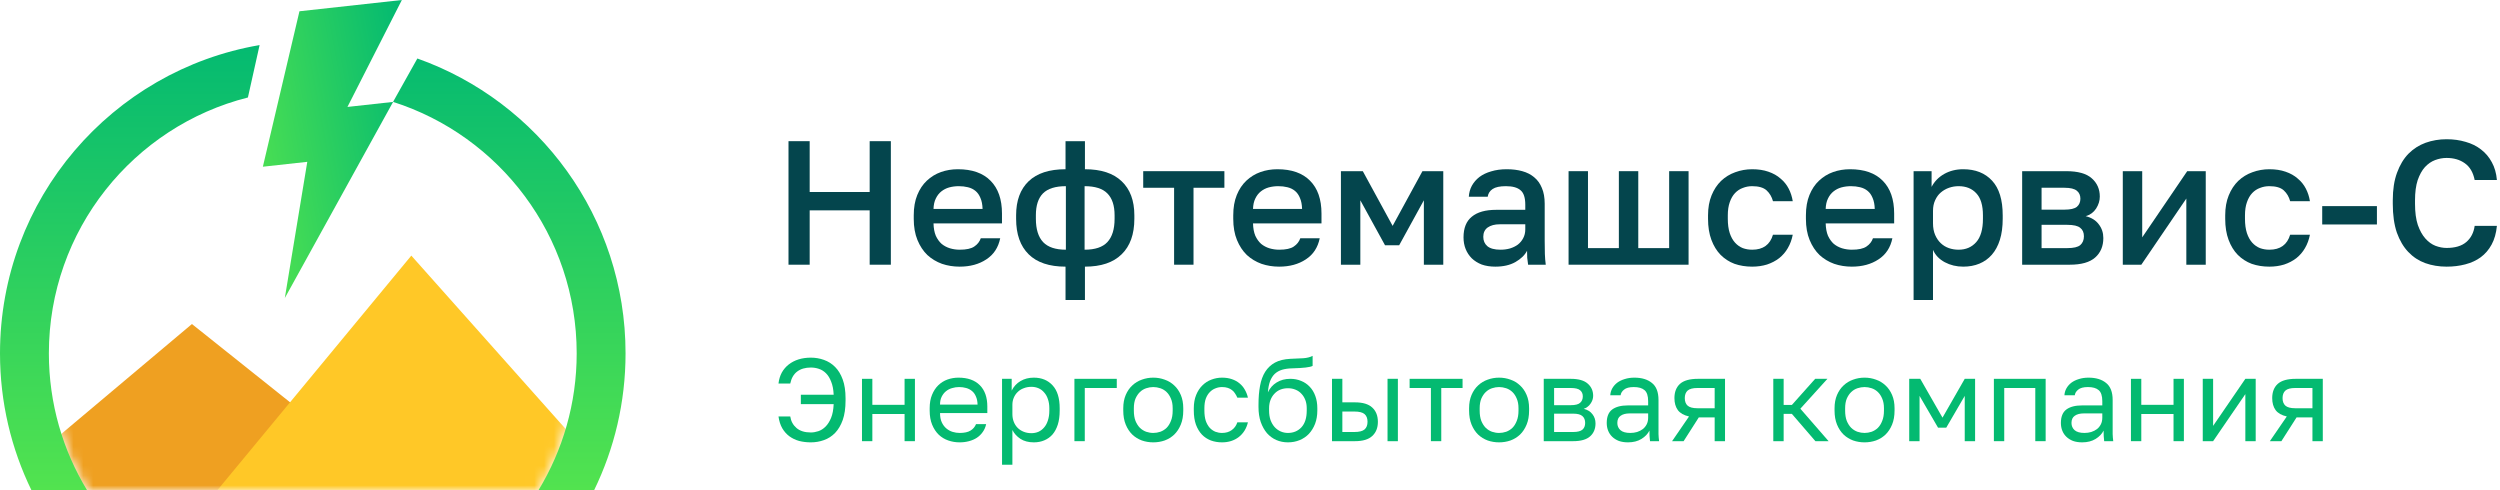 <svg width="255" height="50" viewBox="0 0 255 50" fill="none" xmlns="http://www.w3.org/2000/svg">
<mask id="mask0_281_665" style="mask-type:alpha" maskUnits="userSpaceOnUse" x="4" y="9" width="55" height="41">
<path fill-rule="evenodd" clip-rule="evenodd" d="M54.925 50C57.398 45.93 58.822 41.153 58.822 36.042C58.822 21.176 46.77 9.124 31.903 9.124C17.037 9.124 4.985 21.176 4.985 36.042C4.985 41.153 6.409 45.93 8.882 50H54.925Z" fill="#D9D9D9"/>
</mask>
<g mask="url(#mask0_281_665)">
<path d="M19.577 33.051L0.997 48.68V52.991L41.873 50.835L19.577 33.051Z" fill="#EFA021"/>
<path d="M41.954 26.073L20.936 51.495L36.026 59.97L60.816 47.258L41.954 26.073Z" fill="#FFC827"/>
</g>
<path fill-rule="evenodd" clip-rule="evenodd" d="M40.092 10.392C50.955 13.857 58.822 24.031 58.822 36.042C58.822 41.153 57.398 45.93 54.925 50H60.599C62.654 45.784 63.806 41.048 63.806 36.042C63.806 22.164 54.945 10.355 42.571 5.966L40.092 10.392ZM26.479 4.598C11.443 7.174 0 20.272 0 36.042C0 41.048 1.153 45.784 3.207 50H8.882C6.409 45.93 4.985 41.153 4.985 36.042C4.985 23.459 13.619 12.892 25.287 9.943L26.479 4.598Z" fill="url(#paint0_linear_281_665)"/>
<path d="M40.989 4.27103e-06L30.544 1.149L26.812 17.005L31.343 16.506L29.051 30.401L40.095 10.395L35.439 10.907L40.989 4.27103e-06Z" fill="url(#paint1_linear_281_665)"/>
<path d="M80.427 14.4H82.587V19.584H88.707V14.4H90.867V27H88.707V21.456H82.587V27H80.427V14.4Z" fill="#04454D"/>
<path d="M97.882 27.198C97.246 27.198 96.646 27.102 96.082 26.91C95.518 26.706 95.02 26.406 94.588 26.01C94.168 25.602 93.832 25.092 93.58 24.48C93.328 23.868 93.202 23.148 93.202 22.32V21.96C93.202 21.168 93.322 20.478 93.562 19.89C93.802 19.302 94.126 18.816 94.534 18.432C94.954 18.036 95.434 17.742 95.974 17.55C96.514 17.358 97.09 17.262 97.702 17.262C99.154 17.262 100.264 17.652 101.032 18.432C101.812 19.212 102.202 20.328 102.202 21.78V22.788H95.218C95.23 23.28 95.308 23.7 95.452 24.048C95.608 24.384 95.806 24.66 96.046 24.876C96.298 25.08 96.58 25.23 96.892 25.326C97.216 25.422 97.546 25.47 97.882 25.47C98.566 25.47 99.064 25.362 99.376 25.146C99.7 24.93 99.922 24.648 100.042 24.3H102.022C101.83 25.248 101.356 25.968 100.6 26.46C99.856 26.952 98.95 27.198 97.882 27.198ZM97.792 18.99C97.456 18.99 97.132 19.032 96.82 19.116C96.52 19.2 96.25 19.338 96.01 19.53C95.782 19.71 95.596 19.95 95.452 20.25C95.308 20.538 95.23 20.892 95.218 21.312H100.222C100.21 20.868 100.138 20.496 100.006 20.196C99.886 19.896 99.718 19.656 99.502 19.476C99.286 19.296 99.028 19.17 98.728 19.098C98.44 19.026 98.128 18.99 97.792 18.99Z" fill="#04454D"/>
<path d="M108.684 27.198C107.028 27.198 105.774 26.778 104.922 25.938C104.07 25.098 103.644 23.892 103.644 22.32V21.96C103.644 20.46 104.07 19.302 104.922 18.486C105.774 17.67 107.028 17.262 108.684 17.262V14.4H110.664V17.262C112.308 17.262 113.556 17.67 114.408 18.486C115.272 19.302 115.704 20.46 115.704 21.96V22.32C115.704 23.892 115.272 25.098 114.408 25.938C113.556 26.778 112.308 27.198 110.664 27.198V30.6H108.684V27.198ZM113.688 21.96C113.688 20.964 113.442 20.22 112.95 19.728C112.47 19.236 111.696 18.99 110.628 18.99V25.47C111.696 25.47 112.47 25.212 112.95 24.696C113.442 24.168 113.688 23.376 113.688 22.32V21.96ZM105.66 22.32C105.66 23.376 105.906 24.168 106.398 24.696C106.89 25.212 107.664 25.47 108.72 25.47V18.99C107.652 18.99 106.872 19.236 106.38 19.728C105.9 20.22 105.66 20.958 105.66 21.942V22.32Z" fill="#04454D"/>
<path d="M119.758 19.152H116.608V17.46H124.888V19.152H121.738V27H119.758V19.152Z" fill="#04454D"/>
<path d="M130.472 27.198C129.836 27.198 129.236 27.102 128.672 26.91C128.108 26.706 127.61 26.406 127.178 26.01C126.758 25.602 126.422 25.092 126.17 24.48C125.918 23.868 125.792 23.148 125.792 22.32V21.96C125.792 21.168 125.912 20.478 126.152 19.89C126.392 19.302 126.716 18.816 127.124 18.432C127.544 18.036 128.024 17.742 128.564 17.55C129.104 17.358 129.68 17.262 130.292 17.262C131.744 17.262 132.854 17.652 133.622 18.432C134.402 19.212 134.792 20.328 134.792 21.78V22.788H127.808C127.82 23.28 127.898 23.7 128.042 24.048C128.198 24.384 128.396 24.66 128.636 24.876C128.888 25.08 129.17 25.23 129.482 25.326C129.806 25.422 130.136 25.47 130.472 25.47C131.156 25.47 131.654 25.362 131.966 25.146C132.29 24.93 132.512 24.648 132.632 24.3H134.612C134.42 25.248 133.946 25.968 133.19 26.46C132.446 26.952 131.54 27.198 130.472 27.198ZM130.382 18.99C130.046 18.99 129.722 19.032 129.41 19.116C129.11 19.2 128.84 19.338 128.6 19.53C128.372 19.71 128.186 19.95 128.042 20.25C127.898 20.538 127.82 20.892 127.808 21.312H132.812C132.8 20.868 132.728 20.496 132.596 20.196C132.476 19.896 132.308 19.656 132.092 19.476C131.876 19.296 131.618 19.17 131.318 19.098C131.03 19.026 130.718 18.99 130.382 18.99Z" fill="#04454D"/>
<path d="M136.774 17.46H139.006L142.048 23.04L145.09 17.46H147.214V27H145.234V20.43L142.714 25.02H141.274L138.754 20.43V27H136.774V17.46Z" fill="#04454D"/>
<path d="M152.519 27.198C152.003 27.198 151.541 27.126 151.133 26.982C150.737 26.826 150.401 26.616 150.125 26.352C149.849 26.076 149.639 25.758 149.495 25.398C149.351 25.038 149.279 24.642 149.279 24.21C149.279 23.262 149.561 22.56 150.125 22.104C150.689 21.636 151.517 21.402 152.609 21.402H155.579V20.88C155.579 20.16 155.417 19.668 155.093 19.404C154.781 19.128 154.283 18.99 153.599 18.99C152.987 18.99 152.537 19.086 152.249 19.278C151.961 19.47 151.793 19.734 151.745 20.07H149.819C149.843 19.662 149.945 19.29 150.125 18.954C150.317 18.606 150.575 18.306 150.899 18.054C151.235 17.802 151.637 17.61 152.105 17.478C152.573 17.334 153.101 17.262 153.689 17.262C154.277 17.262 154.805 17.328 155.273 17.46C155.753 17.592 156.161 17.802 156.497 18.09C156.833 18.366 157.091 18.726 157.271 19.17C157.463 19.614 157.559 20.148 157.559 20.772V24.57C157.559 25.074 157.565 25.518 157.577 25.902C157.589 26.274 157.619 26.64 157.667 27H155.867C155.831 26.724 155.801 26.49 155.777 26.298C155.765 26.106 155.759 25.866 155.759 25.578C155.531 26.022 155.135 26.406 154.571 26.73C154.019 27.042 153.335 27.198 152.519 27.198ZM153.059 25.47C153.395 25.47 153.713 25.428 154.013 25.344C154.325 25.248 154.595 25.116 154.823 24.948C155.051 24.768 155.231 24.552 155.363 24.3C155.507 24.036 155.579 23.736 155.579 23.4V22.878H152.969C152.465 22.878 152.057 22.986 151.745 23.202C151.445 23.418 151.295 23.736 151.295 24.156C151.295 24.552 151.433 24.87 151.709 25.11C151.997 25.35 152.447 25.47 153.059 25.47Z" fill="#04454D"/>
<path d="M159.994 17.46H161.974V25.308H165.124V17.46H167.104V25.308H170.254V17.46H172.234V27H159.994V17.46Z" fill="#04454D"/>
<path d="M178.72 27.198C178.072 27.198 177.472 27.102 176.92 26.91C176.38 26.706 175.906 26.4 175.498 25.992C175.102 25.584 174.79 25.074 174.562 24.462C174.334 23.85 174.22 23.136 174.22 22.32V21.96C174.22 21.192 174.34 20.514 174.58 19.926C174.82 19.338 175.144 18.846 175.552 18.45C175.972 18.054 176.452 17.76 176.992 17.568C177.544 17.364 178.12 17.262 178.72 17.262C179.344 17.262 179.896 17.346 180.376 17.514C180.868 17.682 181.282 17.916 181.618 18.216C181.966 18.504 182.242 18.846 182.446 19.242C182.65 19.638 182.788 20.064 182.86 20.52H180.844C180.724 20.076 180.508 19.71 180.196 19.422C179.884 19.134 179.392 18.99 178.72 18.99C178.384 18.99 178.066 19.05 177.766 19.17C177.466 19.278 177.202 19.452 176.974 19.692C176.746 19.932 176.566 20.244 176.434 20.628C176.302 21 176.236 21.444 176.236 21.96V22.32C176.236 22.884 176.302 23.37 176.434 23.778C176.566 24.174 176.746 24.498 176.974 24.75C177.202 25.002 177.466 25.188 177.766 25.308C178.066 25.416 178.384 25.47 178.72 25.47C179.836 25.47 180.544 24.96 180.844 23.94H182.86C182.764 24.444 182.596 24.9 182.356 25.308C182.128 25.704 181.834 26.046 181.474 26.334C181.114 26.61 180.7 26.826 180.232 26.982C179.764 27.126 179.26 27.198 178.72 27.198Z" fill="#04454D"/>
<path d="M188.884 27.198C188.248 27.198 187.648 27.102 187.084 26.91C186.52 26.706 186.022 26.406 185.59 26.01C185.17 25.602 184.834 25.092 184.582 24.48C184.33 23.868 184.204 23.148 184.204 22.32V21.96C184.204 21.168 184.324 20.478 184.564 19.89C184.804 19.302 185.128 18.816 185.536 18.432C185.956 18.036 186.436 17.742 186.976 17.55C187.516 17.358 188.092 17.262 188.704 17.262C190.156 17.262 191.266 17.652 192.034 18.432C192.814 19.212 193.204 20.328 193.204 21.78V22.788H186.22C186.232 23.28 186.31 23.7 186.454 24.048C186.61 24.384 186.808 24.66 187.048 24.876C187.3 25.08 187.582 25.23 187.894 25.326C188.218 25.422 188.548 25.47 188.884 25.47C189.568 25.47 190.066 25.362 190.378 25.146C190.702 24.93 190.924 24.648 191.044 24.3H193.024C192.832 25.248 192.358 25.968 191.602 26.46C190.858 26.952 189.952 27.198 188.884 27.198ZM188.794 18.99C188.458 18.99 188.134 19.032 187.822 19.116C187.522 19.2 187.252 19.338 187.012 19.53C186.784 19.71 186.598 19.95 186.454 20.25C186.31 20.538 186.232 20.892 186.22 21.312H191.224C191.212 20.868 191.14 20.496 191.008 20.196C190.888 19.896 190.72 19.656 190.504 19.476C190.288 19.296 190.03 19.17 189.73 19.098C189.442 19.026 189.13 18.99 188.794 18.99Z" fill="#04454D"/>
<path d="M195.186 17.46H197.022V19.062C197.31 18.51 197.736 18.072 198.3 17.748C198.876 17.424 199.524 17.262 200.244 17.262C201.492 17.262 202.476 17.652 203.196 18.432C203.916 19.212 204.276 20.388 204.276 21.96V22.32C204.276 23.136 204.18 23.85 203.988 24.462C203.796 25.074 203.52 25.584 203.16 25.992C202.812 26.388 202.392 26.688 201.9 26.892C201.408 27.096 200.856 27.198 200.244 27.198C199.56 27.198 198.936 27.048 198.372 26.748C197.808 26.448 197.406 26.028 197.166 25.488V30.6H195.186V17.46ZM199.776 25.47C200.52 25.47 201.12 25.212 201.576 24.696C202.032 24.18 202.26 23.388 202.26 22.32V21.96C202.26 20.952 202.038 20.208 201.594 19.728C201.15 19.236 200.544 18.99 199.776 18.99C199.44 18.99 199.116 19.044 198.804 19.152C198.492 19.26 198.21 19.422 197.958 19.638C197.718 19.842 197.526 20.106 197.382 20.43C197.238 20.742 197.166 21.102 197.166 21.51V22.77C197.166 23.226 197.238 23.622 197.382 23.958C197.526 24.294 197.718 24.576 197.958 24.804C198.198 25.032 198.474 25.2 198.786 25.308C199.098 25.416 199.428 25.47 199.776 25.47Z" fill="#04454D"/>
<path d="M206.26 17.46H210.76C211.96 17.46 212.83 17.706 213.37 18.198C213.91 18.678 214.18 19.296 214.18 20.052C214.18 20.472 214.054 20.88 213.802 21.276C213.55 21.66 213.196 21.918 212.74 22.05C213.328 22.194 213.772 22.47 214.072 22.878C214.384 23.274 214.54 23.742 214.54 24.282C214.54 25.11 214.264 25.77 213.712 26.262C213.16 26.754 212.296 27 211.12 27H206.26V17.46ZM210.85 25.308C211.498 25.308 211.942 25.206 212.182 25.002C212.434 24.786 212.56 24.486 212.56 24.102C212.56 23.718 212.434 23.43 212.182 23.238C211.942 23.034 211.498 22.932 210.85 22.932H208.24V25.308H210.85ZM210.58 21.384C211.18 21.384 211.6 21.288 211.84 21.096C212.08 20.892 212.2 20.616 212.2 20.268C212.2 19.92 212.08 19.65 211.84 19.458C211.6 19.254 211.18 19.152 210.58 19.152H208.24V21.384H210.58Z" fill="#04454D"/>
<path d="M216.525 17.46H218.506V24.21L223.096 17.46H224.986V27H223.006V20.25L218.415 27H216.525V17.46Z" fill="#04454D"/>
<path d="M231.472 27.198C230.824 27.198 230.224 27.102 229.672 26.91C229.132 26.706 228.658 26.4 228.25 25.992C227.854 25.584 227.542 25.074 227.314 24.462C227.086 23.85 226.972 23.136 226.972 22.32V21.96C226.972 21.192 227.092 20.514 227.332 19.926C227.572 19.338 227.896 18.846 228.304 18.45C228.724 18.054 229.204 17.76 229.744 17.568C230.296 17.364 230.872 17.262 231.472 17.262C232.096 17.262 232.648 17.346 233.128 17.514C233.62 17.682 234.034 17.916 234.37 18.216C234.718 18.504 234.994 18.846 235.198 19.242C235.402 19.638 235.54 20.064 235.612 20.52H233.596C233.476 20.076 233.26 19.71 232.948 19.422C232.636 19.134 232.144 18.99 231.472 18.99C231.136 18.99 230.818 19.05 230.518 19.17C230.218 19.278 229.954 19.452 229.726 19.692C229.498 19.932 229.318 20.244 229.186 20.628C229.054 21 228.988 21.444 228.988 21.96V22.32C228.988 22.884 229.054 23.37 229.186 23.778C229.318 24.174 229.498 24.498 229.726 24.75C229.954 25.002 230.218 25.188 230.518 25.308C230.818 25.416 231.136 25.47 231.472 25.47C232.588 25.47 233.296 24.96 233.596 23.94H235.612C235.516 24.444 235.348 24.9 235.108 25.308C234.88 25.704 234.586 26.046 234.226 26.334C233.866 26.61 233.452 26.826 232.984 26.982C232.516 27.126 232.012 27.198 231.472 27.198Z" fill="#04454D"/>
<path d="M236.866 21.024H242.446V22.896H236.866V21.024Z" fill="#04454D"/>
<path d="M249.554 27.198C248.774 27.198 248.048 27.078 247.376 26.838C246.716 26.598 246.14 26.22 245.648 25.704C245.156 25.188 244.766 24.528 244.478 23.724C244.202 22.908 244.064 21.93 244.064 20.79V20.43C244.064 19.338 244.208 18.402 244.496 17.622C244.784 16.83 245.174 16.182 245.666 15.678C246.17 15.174 246.752 14.802 247.412 14.562C248.084 14.322 248.798 14.202 249.554 14.202C250.25 14.202 250.898 14.292 251.498 14.472C252.098 14.64 252.62 14.898 253.064 15.246C253.52 15.594 253.886 16.026 254.162 16.542C254.45 17.058 254.624 17.664 254.684 18.36H252.416C252.26 17.58 251.924 17.01 251.408 16.65C250.904 16.29 250.286 16.11 249.554 16.11C249.158 16.11 248.768 16.182 248.384 16.326C248 16.47 247.652 16.71 247.34 17.046C247.04 17.382 246.794 17.826 246.602 18.378C246.422 18.93 246.332 19.614 246.332 20.43V20.79C246.332 21.654 246.428 22.374 246.62 22.95C246.824 23.526 247.082 23.988 247.394 24.336C247.706 24.684 248.048 24.93 248.42 25.074C248.804 25.218 249.182 25.29 249.554 25.29C250.418 25.29 251.084 25.092 251.552 24.696C252.032 24.288 252.32 23.736 252.416 23.04H254.684C254.612 23.784 254.432 24.42 254.144 24.948C253.856 25.476 253.484 25.908 253.028 26.244C252.584 26.568 252.062 26.808 251.462 26.964C250.874 27.12 250.238 27.198 249.554 27.198Z" fill="#04454D"/>
<path d="M82.707 45.12C82.282 45.12 81.882 45.072 81.507 44.976C81.138 44.872 80.806 44.712 80.51 44.496C80.222 44.28 79.983 44.008 79.79 43.68C79.599 43.344 79.471 42.944 79.406 42.48H80.606C80.678 42.96 80.891 43.352 81.243 43.656C81.594 43.96 82.082 44.112 82.707 44.112C82.954 44.112 83.21 44.068 83.475 43.98C83.739 43.892 83.983 43.736 84.207 43.512C84.43 43.288 84.618 42.992 84.77 42.624C84.922 42.256 85.01 41.788 85.034 41.22H81.686V40.26H85.034C85.01 39.732 84.927 39.292 84.782 38.94C84.647 38.58 84.471 38.292 84.254 38.076C84.038 37.86 83.794 37.708 83.522 37.62C83.258 37.532 82.987 37.488 82.707 37.488C82.138 37.488 81.674 37.624 81.314 37.896C80.954 38.168 80.719 38.576 80.606 39.12H79.406C79.454 38.704 79.567 38.332 79.743 38.004C79.927 37.676 80.162 37.4 80.451 37.176C80.739 36.952 81.07 36.78 81.447 36.66C81.831 36.54 82.251 36.48 82.707 36.48C83.171 36.48 83.615 36.556 84.038 36.708C84.471 36.86 84.85 37.1 85.178 37.428C85.507 37.756 85.766 38.184 85.959 38.712C86.15 39.24 86.246 39.876 86.246 40.62V40.86C86.246 41.636 86.15 42.296 85.959 42.84C85.766 43.376 85.507 43.816 85.178 44.16C84.85 44.496 84.471 44.74 84.038 44.892C83.615 45.044 83.171 45.12 82.707 45.12Z" fill="#04BA71"/>
<path d="M87.923 38.64H88.979V41.292H92.267V38.64H93.323V45H92.267V42.228H88.979V45H87.923V38.64Z" fill="#04BA71"/>
<path d="M97.887 45.12C97.479 45.12 97.091 45.056 96.723 44.928C96.355 44.8 96.031 44.604 95.751 44.34C95.471 44.068 95.247 43.728 95.079 43.32C94.911 42.912 94.827 42.432 94.827 41.88V41.64C94.827 41.112 94.907 40.656 95.067 40.272C95.227 39.88 95.439 39.556 95.703 39.3C95.975 39.036 96.287 38.84 96.639 38.712C96.999 38.584 97.375 38.52 97.767 38.52C98.703 38.52 99.427 38.776 99.939 39.288C100.451 39.8 100.707 40.524 100.707 41.46V42.132H95.883C95.883 42.508 95.943 42.824 96.063 43.08C96.183 43.336 96.339 43.544 96.531 43.704C96.723 43.864 96.935 43.98 97.167 44.052C97.407 44.124 97.647 44.16 97.887 44.16C98.367 44.16 98.735 44.08 98.991 43.92C99.255 43.76 99.443 43.54 99.555 43.26H100.587C100.523 43.564 100.407 43.832 100.239 44.064C100.079 44.296 99.879 44.492 99.639 44.652C99.407 44.804 99.139 44.92 98.835 45C98.539 45.08 98.223 45.12 97.887 45.12ZM97.827 39.48C97.579 39.48 97.339 39.516 97.107 39.588C96.875 39.652 96.667 39.76 96.483 39.912C96.307 40.056 96.163 40.24 96.051 40.464C95.939 40.688 95.883 40.956 95.883 41.268H99.711C99.703 40.94 99.647 40.664 99.543 40.44C99.447 40.208 99.315 40.024 99.147 39.888C98.979 39.744 98.779 39.64 98.547 39.576C98.323 39.512 98.083 39.48 97.827 39.48Z" fill="#04BA71"/>
<path d="M102.208 38.64H103.192V39.84C103.408 39.416 103.708 39.092 104.092 38.868C104.484 38.636 104.936 38.52 105.448 38.52C106.248 38.52 106.888 38.784 107.368 39.312C107.848 39.832 108.088 40.608 108.088 41.64V41.88C108.088 42.424 108.024 42.9 107.896 43.308C107.768 43.708 107.588 44.044 107.356 44.316C107.124 44.58 106.844 44.78 106.516 44.916C106.196 45.052 105.84 45.12 105.448 45.12C104.904 45.12 104.448 45 104.08 44.76C103.72 44.52 103.448 44.22 103.264 43.86V47.4H102.208V38.64ZM105.208 44.184C105.464 44.184 105.704 44.136 105.928 44.04C106.152 43.936 106.344 43.788 106.504 43.596C106.672 43.404 106.8 43.164 106.888 42.876C106.984 42.588 107.032 42.256 107.032 41.88V41.64C107.032 41.296 106.984 40.988 106.888 40.716C106.8 40.444 106.672 40.216 106.504 40.032C106.344 39.84 106.152 39.696 105.928 39.6C105.704 39.504 105.464 39.456 105.208 39.456C104.92 39.456 104.656 39.504 104.416 39.6C104.176 39.688 103.972 39.816 103.804 39.984C103.636 40.144 103.504 40.336 103.408 40.56C103.312 40.784 103.264 41.024 103.264 41.28V42.24C103.264 42.528 103.312 42.792 103.408 43.032C103.504 43.272 103.636 43.476 103.804 43.644C103.972 43.812 104.176 43.944 104.416 44.04C104.656 44.136 104.92 44.184 105.208 44.184Z" fill="#04BA71"/>
<path d="M109.591 38.64H113.911V39.576H110.647V45H109.591V38.64Z" fill="#04BA71"/>
<path d="M117.633 45.12C117.225 45.12 116.837 45.056 116.469 44.928C116.101 44.792 115.777 44.592 115.497 44.328C115.217 44.056 114.993 43.716 114.825 43.308C114.657 42.9 114.573 42.424 114.573 41.88V41.64C114.573 41.128 114.657 40.676 114.825 40.284C114.993 39.892 115.217 39.568 115.497 39.312C115.777 39.048 116.101 38.852 116.469 38.724C116.837 38.588 117.225 38.52 117.633 38.52C118.041 38.52 118.429 38.588 118.797 38.724C119.165 38.852 119.489 39.048 119.769 39.312C120.049 39.568 120.273 39.892 120.441 40.284C120.609 40.676 120.693 41.128 120.693 41.64V41.88C120.693 42.424 120.609 42.9 120.441 43.308C120.273 43.716 120.049 44.056 119.769 44.328C119.489 44.592 119.165 44.792 118.797 44.928C118.429 45.056 118.041 45.12 117.633 45.12ZM117.633 44.16C117.873 44.16 118.113 44.12 118.353 44.04C118.593 43.952 118.805 43.82 118.989 43.644C119.173 43.46 119.321 43.224 119.433 42.936C119.553 42.648 119.613 42.296 119.613 41.88V41.64C119.613 41.256 119.553 40.928 119.433 40.656C119.321 40.384 119.173 40.16 118.989 39.984C118.805 39.808 118.593 39.68 118.353 39.6C118.113 39.52 117.873 39.48 117.633 39.48C117.393 39.48 117.153 39.52 116.913 39.6C116.673 39.68 116.461 39.808 116.277 39.984C116.093 40.16 115.941 40.384 115.821 40.656C115.709 40.928 115.653 41.256 115.653 41.64V41.88C115.653 42.296 115.709 42.648 115.821 42.936C115.941 43.224 116.093 43.46 116.277 43.644C116.461 43.82 116.673 43.952 116.913 44.04C117.153 44.12 117.393 44.16 117.633 44.16Z" fill="#04BA71"/>
<path d="M124.648 45.12C124.24 45.12 123.86 45.056 123.508 44.928C123.156 44.792 122.852 44.592 122.596 44.328C122.34 44.056 122.136 43.716 121.984 43.308C121.84 42.9 121.768 42.424 121.768 41.88V41.64C121.768 41.128 121.848 40.676 122.008 40.284C122.168 39.892 122.38 39.568 122.644 39.312C122.908 39.048 123.212 38.852 123.556 38.724C123.908 38.588 124.272 38.52 124.648 38.52C125.024 38.52 125.36 38.572 125.656 38.676C125.96 38.78 126.22 38.924 126.436 39.108C126.66 39.292 126.84 39.508 126.976 39.756C127.12 40.004 127.224 40.272 127.288 40.56H126.208C126.144 40.408 126.068 40.268 125.98 40.14C125.9 40.004 125.796 39.888 125.668 39.792C125.548 39.696 125.404 39.62 125.236 39.564C125.068 39.508 124.872 39.48 124.648 39.48C124.416 39.48 124.192 39.524 123.976 39.612C123.76 39.692 123.568 39.82 123.4 39.996C123.232 40.164 123.096 40.384 122.992 40.656C122.896 40.928 122.848 41.256 122.848 41.64V41.88C122.848 42.288 122.896 42.64 122.992 42.936C123.096 43.224 123.232 43.46 123.4 43.644C123.568 43.82 123.76 43.952 123.976 44.04C124.192 44.12 124.416 44.16 124.648 44.16C125.04 44.16 125.368 44.064 125.632 43.872C125.904 43.68 126.096 43.416 126.208 43.08H127.288C127.136 43.712 126.824 44.212 126.352 44.58C125.88 44.94 125.312 45.12 124.648 45.12Z" fill="#04BA71"/>
<path d="M131.367 45.12C130.943 45.12 130.547 45.04 130.179 44.88C129.819 44.72 129.503 44.488 129.231 44.184C128.967 43.872 128.755 43.492 128.595 43.044C128.443 42.596 128.367 42.088 128.367 41.52V41.28C128.367 40.56 128.419 39.92 128.523 39.36C128.627 38.792 128.803 38.312 129.051 37.92C129.307 37.52 129.639 37.208 130.047 36.984C130.463 36.76 130.983 36.632 131.607 36.6C132.111 36.576 132.551 36.556 132.927 36.54C133.303 36.516 133.623 36.436 133.887 36.3V37.32C133.759 37.392 133.523 37.448 133.179 37.488C132.843 37.528 132.379 37.556 131.787 37.572C131.403 37.58 131.063 37.628 130.767 37.716C130.479 37.804 130.231 37.944 130.023 38.136C129.823 38.328 129.663 38.58 129.543 38.892C129.431 39.196 129.359 39.572 129.327 40.02C129.519 39.596 129.815 39.26 130.215 39.012C130.615 38.764 131.079 38.64 131.607 38.64C132.015 38.64 132.387 38.712 132.723 38.856C133.059 38.992 133.347 39.188 133.587 39.444C133.835 39.7 134.027 40.016 134.163 40.392C134.299 40.76 134.367 41.176 134.367 41.64V41.88C134.367 42.376 134.291 42.824 134.139 43.224C133.987 43.616 133.779 43.956 133.515 44.244C133.251 44.524 132.935 44.74 132.567 44.892C132.199 45.044 131.799 45.12 131.367 45.12ZM131.367 44.16C131.927 44.16 132.387 43.968 132.747 43.584C133.107 43.192 133.287 42.624 133.287 41.88V41.64C133.287 41.328 133.239 41.048 133.143 40.8C133.047 40.552 132.915 40.34 132.747 40.164C132.579 39.98 132.375 39.84 132.135 39.744C131.903 39.648 131.647 39.6 131.367 39.6C131.087 39.6 130.827 39.648 130.587 39.744C130.355 39.84 130.155 39.98 129.987 40.164C129.819 40.34 129.687 40.552 129.591 40.8C129.495 41.048 129.447 41.328 129.447 41.64V41.88C129.447 42.232 129.495 42.552 129.591 42.84C129.695 43.12 129.835 43.36 130.011 43.56C130.187 43.752 130.391 43.9 130.623 44.004C130.855 44.108 131.103 44.16 131.367 44.16Z" fill="#04BA71"/>
<path d="M135.864 38.64H136.92V41.04H138.204C139.004 41.04 139.592 41.216 139.968 41.568C140.352 41.92 140.544 42.408 140.544 43.032C140.544 43.64 140.352 44.12 139.968 44.472C139.592 44.824 139.004 45 138.204 45H135.864V38.64ZM138.144 44.064C138.64 44.064 138.988 43.976 139.188 43.8C139.388 43.624 139.488 43.364 139.488 43.02C139.488 42.676 139.388 42.416 139.188 42.24C138.988 42.064 138.64 41.976 138.144 41.976H136.92V44.064H138.144ZM141.528 38.64H142.584V45H141.528V38.64Z" fill="#04BA71"/>
<path d="M145.953 39.576H143.781V38.64H149.181V39.576H147.009V45H145.953V39.576Z" fill="#04BA71"/>
<path d="M152.907 45.12C152.499 45.12 152.111 45.056 151.743 44.928C151.375 44.792 151.051 44.592 150.771 44.328C150.491 44.056 150.267 43.716 150.099 43.308C149.931 42.9 149.847 42.424 149.847 41.88V41.64C149.847 41.128 149.931 40.676 150.099 40.284C150.267 39.892 150.491 39.568 150.771 39.312C151.051 39.048 151.375 38.852 151.743 38.724C152.111 38.588 152.499 38.52 152.907 38.52C153.315 38.52 153.703 38.588 154.071 38.724C154.439 38.852 154.763 39.048 155.043 39.312C155.323 39.568 155.547 39.892 155.715 40.284C155.883 40.676 155.967 41.128 155.967 41.64V41.88C155.967 42.424 155.883 42.9 155.715 43.308C155.547 43.716 155.323 44.056 155.043 44.328C154.763 44.592 154.439 44.792 154.071 44.928C153.703 45.056 153.315 45.12 152.907 45.12ZM152.907 44.16C153.147 44.16 153.387 44.12 153.627 44.04C153.867 43.952 154.079 43.82 154.263 43.644C154.447 43.46 154.595 43.224 154.707 42.936C154.827 42.648 154.887 42.296 154.887 41.88V41.64C154.887 41.256 154.827 40.928 154.707 40.656C154.595 40.384 154.447 40.16 154.263 39.984C154.079 39.808 153.867 39.68 153.627 39.6C153.387 39.52 153.147 39.48 152.907 39.48C152.667 39.48 152.427 39.52 152.187 39.6C151.947 39.68 151.735 39.808 151.551 39.984C151.367 40.16 151.215 40.384 151.095 40.656C150.983 40.928 150.927 41.256 150.927 41.64V41.88C150.927 42.296 150.983 42.648 151.095 42.936C151.215 43.224 151.367 43.46 151.551 43.644C151.735 43.82 151.947 43.952 152.187 44.04C152.427 44.12 152.667 44.16 152.907 44.16Z" fill="#04BA71"/>
<path d="M157.462 38.64H160.222C161.006 38.64 161.582 38.804 161.95 39.132C162.318 39.452 162.502 39.868 162.502 40.38C162.502 40.516 162.478 40.656 162.43 40.8C162.382 40.936 162.314 41.064 162.226 41.184C162.146 41.304 162.046 41.408 161.926 41.496C161.814 41.584 161.686 41.652 161.542 41.7C161.934 41.796 162.23 41.98 162.43 42.252C162.638 42.516 162.742 42.828 162.742 43.188C162.742 43.74 162.558 44.18 162.19 44.508C161.822 44.836 161.246 45 160.462 45H157.462V38.64ZM160.462 44.064C160.91 44.064 161.226 43.984 161.41 43.824C161.594 43.664 161.686 43.436 161.686 43.14C161.686 42.836 161.594 42.604 161.41 42.444C161.226 42.276 160.91 42.192 160.462 42.192H158.518V44.064H160.462ZM160.222 41.328C160.678 41.328 160.994 41.248 161.17 41.088C161.354 40.928 161.446 40.708 161.446 40.428C161.446 40.164 161.354 39.956 161.17 39.804C160.994 39.652 160.678 39.576 160.222 39.576H158.518V41.328H160.222Z" fill="#04BA71"/>
<path d="M166.059 45.12C165.707 45.12 165.395 45.072 165.123 44.976C164.859 44.872 164.635 44.732 164.451 44.556C164.267 44.38 164.127 44.172 164.031 43.932C163.935 43.692 163.887 43.428 163.887 43.14C163.887 42.508 164.071 42.052 164.439 41.772C164.815 41.492 165.351 41.352 166.047 41.352H168.111V40.92C168.111 40.376 167.987 40 167.739 39.792C167.499 39.584 167.135 39.48 166.647 39.48C166.191 39.48 165.859 39.568 165.651 39.744C165.443 39.912 165.327 40.104 165.303 40.32H164.247C164.263 40.064 164.331 39.828 164.451 39.612C164.579 39.388 164.747 39.196 164.955 39.036C165.171 38.876 165.427 38.752 165.723 38.664C166.019 38.568 166.347 38.52 166.707 38.52C167.459 38.52 168.055 38.7 168.495 39.06C168.943 39.412 169.167 39.992 169.167 40.8V43.38C169.167 43.716 169.167 44.012 169.167 44.268C169.175 44.516 169.195 44.76 169.227 45H168.303C168.279 44.816 168.263 44.644 168.255 44.484C168.247 44.316 168.243 44.128 168.243 43.92C168.075 44.256 167.803 44.54 167.427 44.772C167.051 45.004 166.595 45.12 166.059 45.12ZM166.287 44.16C166.535 44.16 166.767 44.128 166.983 44.064C167.207 43.992 167.403 43.892 167.571 43.764C167.739 43.628 167.871 43.464 167.967 43.272C168.063 43.08 168.111 42.856 168.111 42.6V42.168H166.227C165.835 42.168 165.527 42.248 165.303 42.408C165.079 42.56 164.967 42.804 164.967 43.14C164.967 43.436 165.071 43.68 165.279 43.872C165.495 44.064 165.831 44.16 166.287 44.16Z" fill="#04BA71"/>
<path d="M172.28 42.48C171.752 42.36 171.372 42.144 171.14 41.832C170.908 41.512 170.792 41.104 170.792 40.608C170.792 39.984 170.98 39.5 171.356 39.156C171.74 38.812 172.352 38.64 173.192 38.64H175.952V45H174.896V42.576H173.276L171.728 45H170.552L172.28 42.48ZM171.848 40.608C171.848 40.944 171.944 41.2 172.136 41.376C172.336 41.552 172.668 41.64 173.132 41.64H174.896V39.576H173.132C172.668 39.576 172.336 39.664 172.136 39.84C171.944 40.016 171.848 40.272 171.848 40.608Z" fill="#04BA71"/>
<path d="M180.876 38.64H181.932V41.304H182.772L185.148 38.64H186.396L183.636 41.688L186.516 45H185.172L182.772 42.216H181.932V45H180.876V38.64Z" fill="#04BA71"/>
<path d="M190.184 45.12C189.776 45.12 189.388 45.056 189.02 44.928C188.652 44.792 188.328 44.592 188.048 44.328C187.768 44.056 187.544 43.716 187.376 43.308C187.208 42.9 187.124 42.424 187.124 41.88V41.64C187.124 41.128 187.208 40.676 187.376 40.284C187.544 39.892 187.768 39.568 188.048 39.312C188.328 39.048 188.652 38.852 189.02 38.724C189.388 38.588 189.776 38.52 190.184 38.52C190.592 38.52 190.98 38.588 191.348 38.724C191.716 38.852 192.04 39.048 192.32 39.312C192.6 39.568 192.824 39.892 192.992 40.284C193.16 40.676 193.244 41.128 193.244 41.64V41.88C193.244 42.424 193.16 42.9 192.992 43.308C192.824 43.716 192.6 44.056 192.32 44.328C192.04 44.592 191.716 44.792 191.348 44.928C190.98 45.056 190.592 45.12 190.184 45.12ZM190.184 44.16C190.424 44.16 190.664 44.12 190.904 44.04C191.144 43.952 191.356 43.82 191.54 43.644C191.724 43.46 191.872 43.224 191.984 42.936C192.104 42.648 192.164 42.296 192.164 41.88V41.64C192.164 41.256 192.104 40.928 191.984 40.656C191.872 40.384 191.724 40.16 191.54 39.984C191.356 39.808 191.144 39.68 190.904 39.6C190.664 39.52 190.424 39.48 190.184 39.48C189.944 39.48 189.704 39.52 189.464 39.6C189.224 39.68 189.012 39.808 188.828 39.984C188.644 40.16 188.492 40.384 188.372 40.656C188.26 40.928 188.204 41.256 188.204 41.64V41.88C188.204 42.296 188.26 42.648 188.372 42.936C188.492 43.224 188.644 43.46 188.828 43.644C189.012 43.82 189.224 43.952 189.464 44.04C189.704 44.12 189.944 44.16 190.184 44.16Z" fill="#04BA71"/>
<path d="M194.739 38.64H195.867L198.135 42.6L200.403 38.64H201.459V45H200.403V40.38L198.519 43.62H197.679L195.795 40.38V45H194.739V38.64Z" fill="#04BA71"/>
<path d="M203.376 38.64H208.656V45H207.6V39.576H204.432V45H203.376V38.64Z" fill="#04BA71"/>
<path d="M212.383 45.12C212.031 45.12 211.719 45.072 211.447 44.976C211.183 44.872 210.959 44.732 210.775 44.556C210.591 44.38 210.451 44.172 210.355 43.932C210.259 43.692 210.211 43.428 210.211 43.14C210.211 42.508 210.395 42.052 210.763 41.772C211.139 41.492 211.675 41.352 212.371 41.352H214.435V40.92C214.435 40.376 214.311 40 214.063 39.792C213.823 39.584 213.459 39.48 212.971 39.48C212.515 39.48 212.183 39.568 211.975 39.744C211.767 39.912 211.651 40.104 211.627 40.32H210.571C210.587 40.064 210.655 39.828 210.775 39.612C210.903 39.388 211.071 39.196 211.279 39.036C211.495 38.876 211.751 38.752 212.047 38.664C212.343 38.568 212.671 38.52 213.031 38.52C213.783 38.52 214.379 38.7 214.819 39.06C215.267 39.412 215.491 39.992 215.491 40.8V43.38C215.491 43.716 215.491 44.012 215.491 44.268C215.499 44.516 215.519 44.76 215.551 45H214.627C214.603 44.816 214.587 44.644 214.579 44.484C214.571 44.316 214.567 44.128 214.567 43.92C214.399 44.256 214.127 44.54 213.751 44.772C213.375 45.004 212.919 45.12 212.383 45.12ZM212.611 44.16C212.859 44.16 213.091 44.128 213.307 44.064C213.531 43.992 213.727 43.892 213.895 43.764C214.063 43.628 214.195 43.464 214.291 43.272C214.387 43.08 214.435 42.856 214.435 42.6V42.168H212.551C212.159 42.168 211.851 42.248 211.627 42.408C211.403 42.56 211.291 42.804 211.291 43.14C211.291 43.436 211.395 43.68 211.603 43.872C211.819 44.064 212.155 44.16 212.611 44.16Z" fill="#04BA71"/>
<path d="M217.356 38.64H218.412V41.292H221.7V38.64H222.756V45H221.7V42.228H218.412V45H217.356V38.64Z" fill="#04BA71"/>
<path d="M224.681 38.64H225.737V43.44L229.025 38.64H230.081V45H229.025V40.2L225.737 45H224.681V38.64Z" fill="#04BA71"/>
<path d="M233.253 42.48C232.725 42.36 232.345 42.144 232.113 41.832C231.881 41.512 231.765 41.104 231.765 40.608C231.765 39.984 231.953 39.5 232.329 39.156C232.713 38.812 233.325 38.64 234.165 38.64H236.925V45H235.869V42.576H234.249L232.701 45H231.525L233.253 42.48ZM232.821 40.608C232.821 40.944 232.917 41.2 233.109 41.376C233.309 41.552 233.641 41.64 234.105 41.64H235.869V39.576H234.105C233.641 39.576 233.309 39.664 233.109 39.84C232.917 40.016 232.821 40.272 232.821 40.608Z" fill="#04BA71"/>
<defs>
<linearGradient id="paint0_linear_281_665" x1="31.903" y1="4.598" x2="31.903" y2="50" gradientUnits="userSpaceOnUse">
<stop stop-color="#04BA71"/>
<stop offset="1" stop-color="#52E34F"/>
</linearGradient>
<linearGradient id="paint1_linear_281_665" x1="42" y1="8.5" x2="23.5" y2="12" gradientUnits="userSpaceOnUse">
<stop stop-color="#04BA71"/>
<stop offset="1" stop-color="#52E34F"/>
</linearGradient>
</defs>
</svg>
